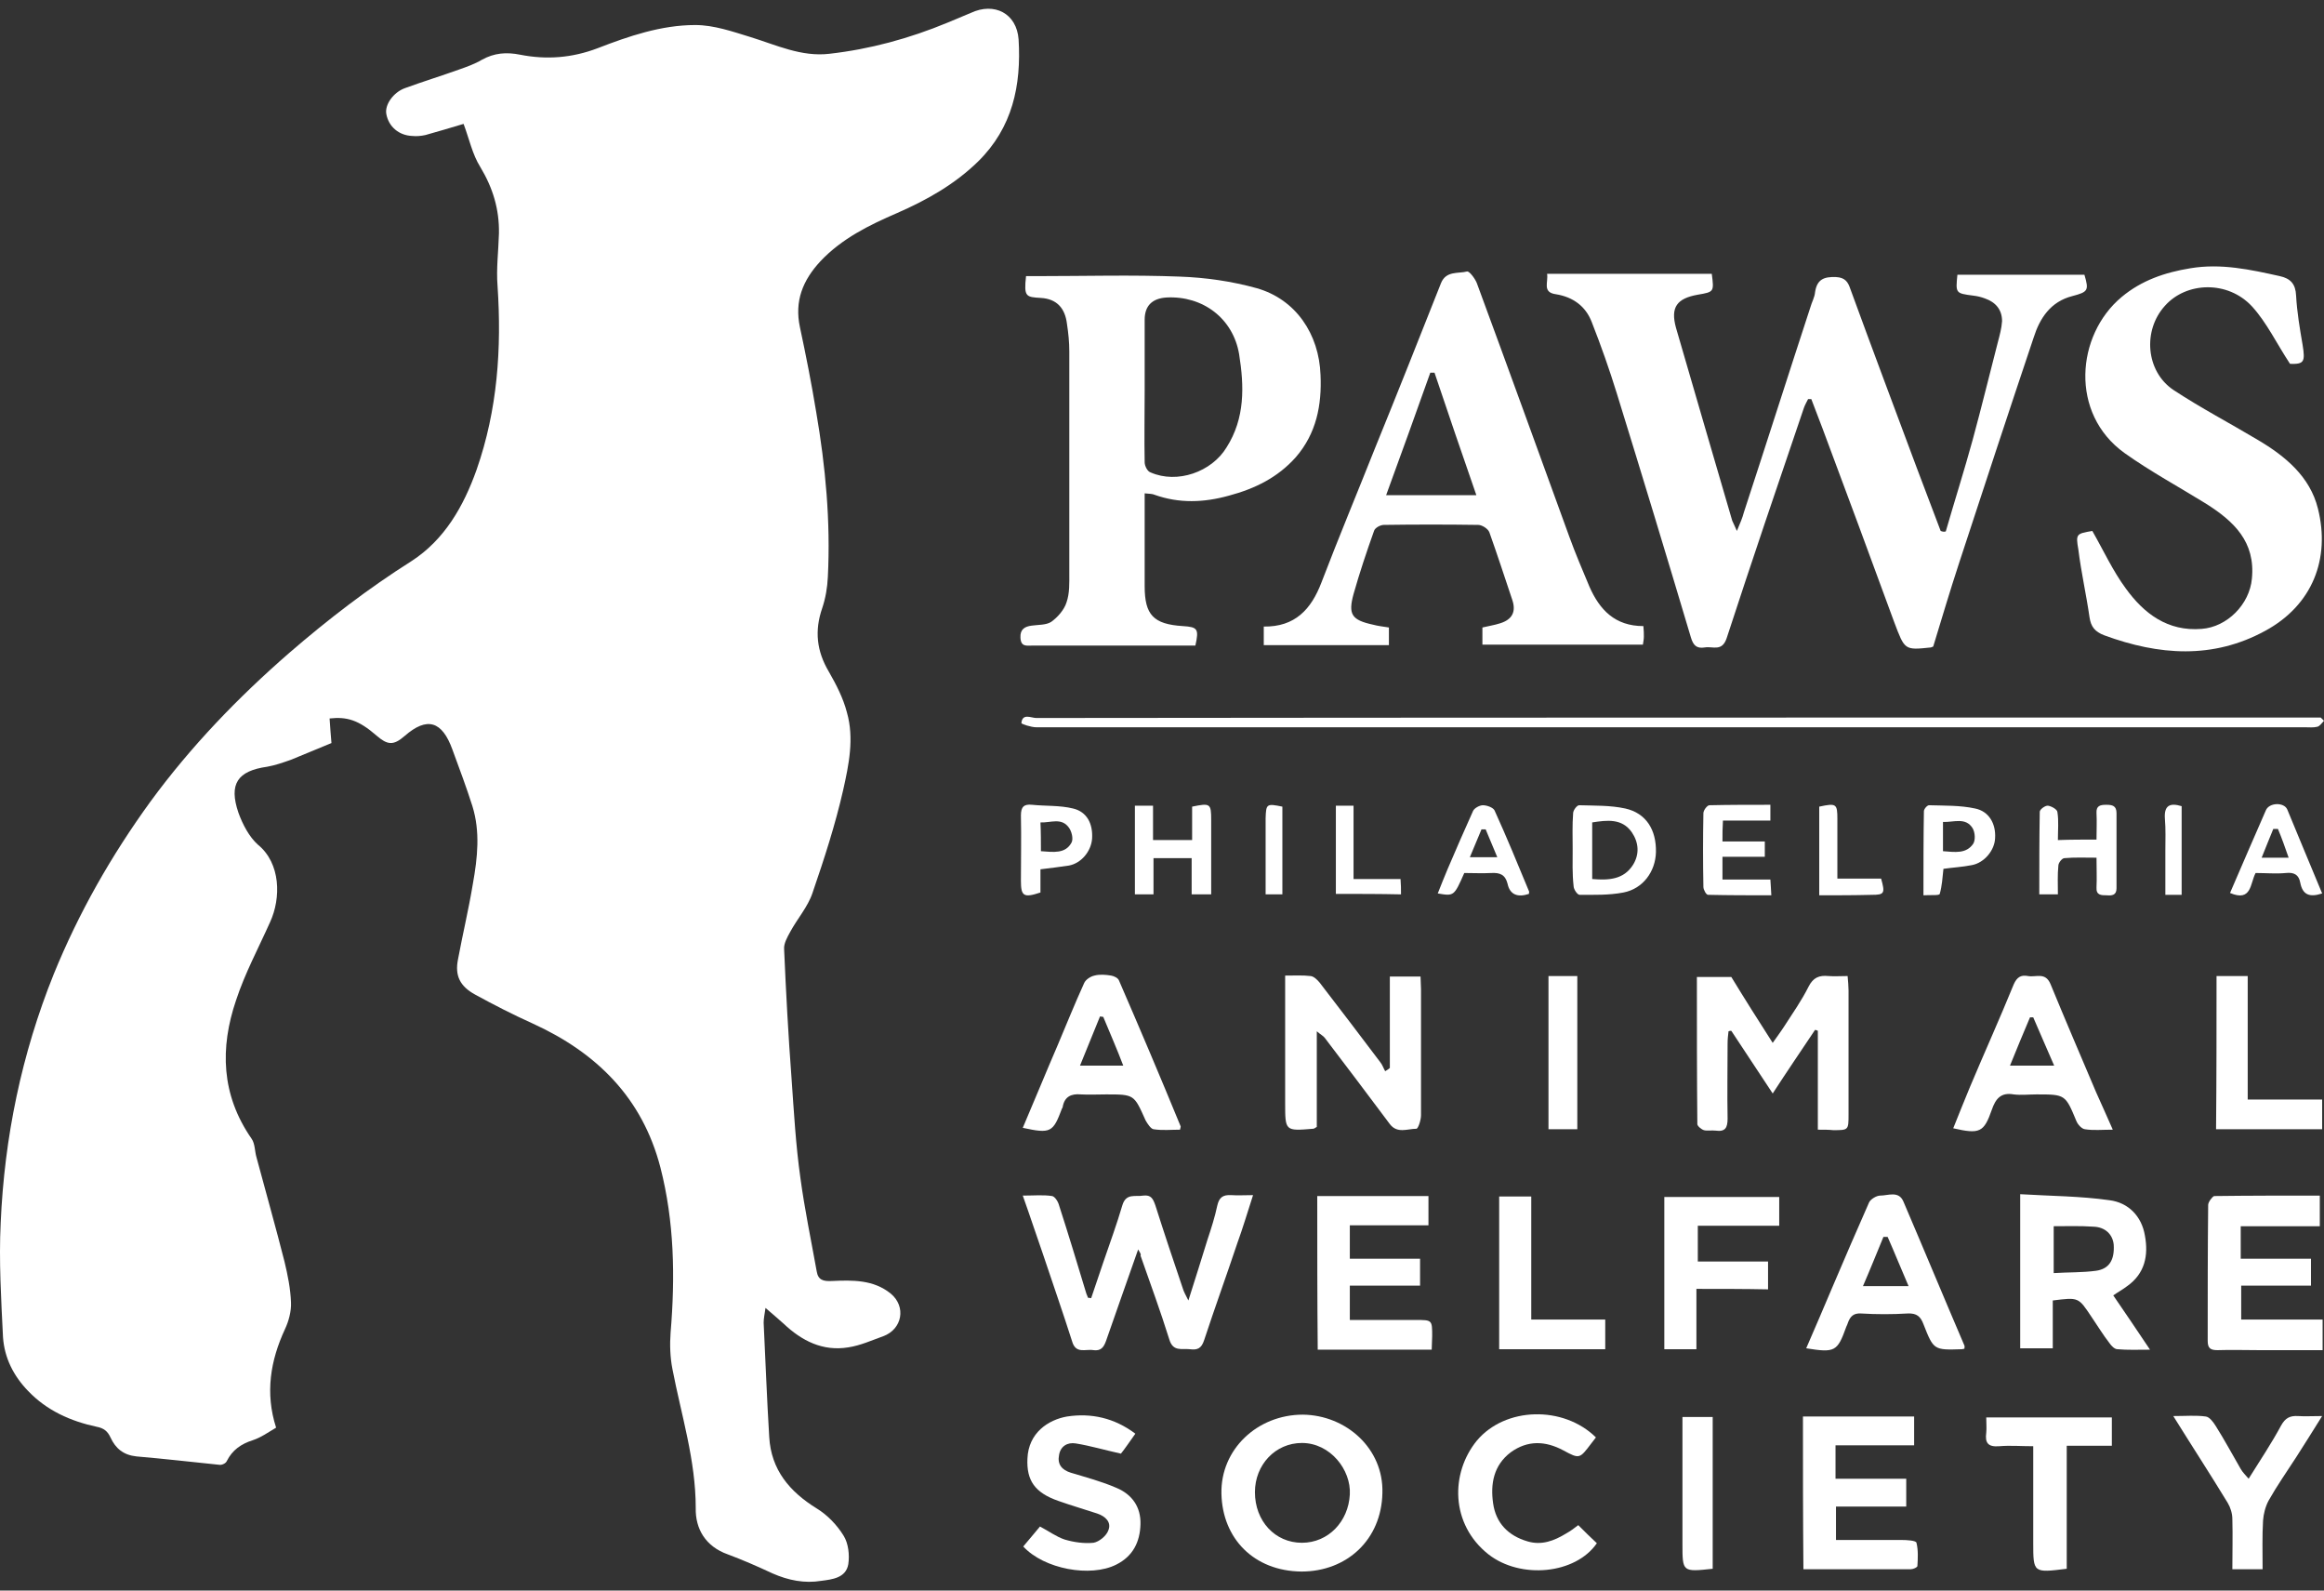 <svg width="133" height="91" viewBox="0 0 133 91" fill="none" xmlns="http://www.w3.org/2000/svg">
<rect x="0" y="0" width="133" height="91" fill="#333333" stroke="none"/>
<path d="M15.801 81.68C15.348 81.946 14.949 82.238 14.469 82.397C13.804 82.609 13.298 82.955 12.979 83.592C12.925 83.725 12.686 83.831 12.553 83.805C10.982 83.645 9.384 83.459 7.813 83.326C7.068 83.247 6.615 82.875 6.322 82.238C6.163 81.892 5.95 81.707 5.524 81.627C4.033 81.308 2.675 80.698 1.61 79.582C0.785 78.733 0.252 77.697 0.172 76.502C0.066 74.325 -0.067 72.147 0.039 69.969C0.252 65.057 1.237 60.304 3.074 55.736C4.512 52.205 6.376 48.938 8.612 45.858C10.928 42.698 13.617 39.91 16.546 37.361C18.756 35.449 21.072 33.669 23.548 32.103C25.439 30.881 26.53 28.969 27.276 26.871C28.474 23.446 28.713 19.941 28.474 16.356C28.394 15.373 28.527 14.364 28.554 13.355C28.58 11.974 28.207 10.753 27.489 9.558C27.036 8.841 26.85 7.938 26.53 7.088C25.838 7.301 25.092 7.513 24.347 7.726C24.107 7.779 23.841 7.805 23.602 7.779C22.829 7.752 22.244 7.248 22.11 6.531C22.004 5.999 22.51 5.282 23.175 5.043C24.187 4.672 25.226 4.353 26.264 3.981C26.716 3.822 27.169 3.663 27.569 3.424C28.287 3.025 28.98 2.972 29.778 3.132C31.269 3.424 32.734 3.317 34.198 2.76C35.982 2.069 37.845 1.432 39.789 1.432C40.854 1.432 41.919 1.804 42.957 2.123C44.422 2.574 45.859 3.264 47.457 3.078C49.8 2.813 52.036 2.202 54.219 1.299C54.672 1.113 55.098 0.928 55.55 0.742C56.908 0.104 58.186 0.768 58.293 2.255C58.453 4.884 57.947 7.301 55.976 9.239C54.645 10.54 53.048 11.443 51.344 12.187C49.746 12.877 48.176 13.647 46.951 14.948C45.939 16.037 45.46 17.232 45.779 18.719C46.126 20.339 46.445 21.959 46.711 23.579C47.244 26.686 47.537 29.819 47.377 33.005C47.35 33.616 47.244 34.227 47.057 34.785C46.605 36.086 46.738 37.254 47.43 38.423C47.856 39.166 48.255 39.936 48.468 40.759C48.894 42.246 48.575 43.76 48.255 45.194C47.803 47.186 47.164 49.151 46.498 51.089C46.232 51.886 45.62 52.576 45.22 53.32C45.06 53.612 44.847 53.984 44.874 54.302C44.981 56.772 45.114 59.241 45.3 61.711C45.433 63.596 45.54 65.508 45.806 67.394C46.046 69.173 46.418 70.952 46.738 72.731C46.818 73.236 47.111 73.315 47.617 73.289C48.788 73.236 49.986 73.209 50.971 74.006C51.876 74.749 51.637 76.05 50.545 76.449C49.88 76.688 49.24 76.98 48.548 77.086C47.084 77.325 45.886 76.714 44.847 75.732C44.555 75.466 44.235 75.201 43.809 74.829C43.756 75.201 43.703 75.44 43.703 75.679C43.809 77.856 43.889 80.034 44.022 82.211C44.129 84.097 45.194 85.345 46.738 86.301C47.35 86.672 47.909 87.257 48.282 87.867C48.548 88.292 48.628 88.956 48.548 89.487C48.415 90.284 47.617 90.363 47.004 90.443C46.046 90.602 45.114 90.416 44.209 90.018C43.357 89.62 42.505 89.248 41.653 88.93C40.375 88.478 39.789 87.469 39.816 86.274C39.816 83.539 38.99 80.963 38.484 78.334C38.351 77.67 38.325 76.927 38.378 76.236C38.644 73.05 38.591 69.89 37.792 66.783C36.754 62.8 34.145 60.224 30.471 58.551C29.352 58.047 28.261 57.489 27.196 56.905C26.317 56.427 26.024 55.816 26.211 54.886C26.477 53.453 26.823 52.019 27.063 50.558C27.329 49.071 27.489 47.584 27.036 46.123C26.69 45.035 26.291 43.973 25.891 42.884C25.305 41.264 24.453 40.972 23.149 42.114C22.51 42.671 22.164 42.618 21.551 42.087C20.513 41.184 19.848 40.998 18.862 41.105C18.889 41.609 18.942 42.14 18.969 42.512C18.197 42.831 17.425 43.149 16.653 43.468C16.2 43.627 15.747 43.787 15.295 43.866C13.591 44.105 13.085 44.849 13.644 46.495C13.884 47.159 14.256 47.876 14.762 48.328C16.067 49.39 16.093 51.381 15.454 52.762C14.789 54.249 14.017 55.683 13.511 57.223C12.579 59.958 12.659 62.64 14.39 65.137C14.602 65.429 14.576 65.88 14.682 66.225C15.215 68.217 15.774 70.182 16.28 72.174C16.466 72.944 16.626 73.74 16.653 74.51C16.679 75.015 16.52 75.599 16.306 76.05C15.481 77.83 15.162 79.689 15.801 81.68Z" fill="white"/>
<path d="M111.355 30.403C111.861 28.651 112.42 26.898 112.899 25.145C113.405 23.287 113.857 21.428 114.337 19.569C114.443 19.171 114.55 18.772 114.576 18.374C114.576 17.71 114.203 17.285 113.591 17.073C113.378 16.993 113.165 16.94 112.925 16.913C111.914 16.781 111.914 16.781 112.02 15.718C114.443 15.718 116.866 15.718 119.289 15.718C119.555 16.621 119.502 16.701 118.596 16.94C117.345 17.259 116.733 18.215 116.387 19.303C114.949 23.579 113.538 27.88 112.127 32.182C111.594 33.802 111.115 35.422 110.636 36.989C110.556 37.015 110.529 37.042 110.503 37.042C108.985 37.201 109.012 37.201 108.399 35.581C107.042 31.89 105.684 28.199 104.299 24.508C104.086 23.95 103.873 23.393 103.66 22.835C103.607 22.835 103.554 22.835 103.474 22.835C103.394 22.994 103.288 23.18 103.234 23.34C101.743 27.721 100.252 32.103 98.815 36.511C98.548 37.307 98.016 36.962 97.563 37.042C97.084 37.121 96.898 36.909 96.765 36.458C95.38 31.811 93.969 27.163 92.531 22.516C92.105 21.136 91.626 19.781 91.094 18.427C90.748 17.524 90.029 16.993 89.044 16.834C88.245 16.727 88.618 16.143 88.538 15.665C91.706 15.665 94.848 15.665 97.963 15.665C98.096 16.701 98.096 16.701 97.164 16.86C95.966 17.073 95.593 17.577 95.913 18.746C96.978 22.437 98.069 26.128 99.134 29.792C99.187 29.925 99.267 30.058 99.4 30.377C99.587 29.925 99.72 29.633 99.8 29.314C101.078 25.411 102.329 21.481 103.607 17.577C103.687 17.285 103.847 17.02 103.873 16.727C103.98 15.984 104.379 15.825 105.071 15.851C105.604 15.878 105.764 16.143 105.897 16.542C107.148 19.967 108.426 23.366 109.704 26.792C110.157 27.987 110.609 29.182 111.062 30.377C111.195 30.43 111.275 30.43 111.355 30.403Z" fill="white"/>
<path d="M65.508 28.226C65.508 28.916 65.508 29.553 65.508 30.191C65.508 31.306 65.508 32.421 65.508 33.537C65.508 35.183 66.014 35.714 67.691 35.82C68.543 35.873 68.623 35.98 68.41 36.936C67.478 36.936 66.52 36.936 65.561 36.936C63.405 36.936 61.221 36.936 59.065 36.936C58.745 36.936 58.426 37.015 58.399 36.484C58.373 36.006 58.639 35.847 59.038 35.794C59.411 35.741 59.864 35.767 60.156 35.581C60.529 35.316 60.902 34.891 61.035 34.466C61.221 33.935 61.195 33.351 61.195 32.793C61.195 28.571 61.195 24.322 61.195 20.1C61.195 19.569 61.142 19.064 61.062 18.533C60.955 17.631 60.476 17.099 59.571 17.046C58.719 16.993 58.586 16.993 58.719 15.798C58.932 15.798 59.145 15.798 59.358 15.798C62.073 15.798 64.789 15.719 67.505 15.825C68.996 15.878 70.487 16.09 71.924 16.489C74.161 17.126 75.492 19.117 75.572 21.454C75.652 23.18 75.332 24.8 74.161 26.154C73.122 27.323 71.818 27.96 70.327 28.358C68.889 28.757 67.478 28.81 66.067 28.305C65.96 28.252 65.774 28.252 65.508 28.226ZM65.508 22.357C65.508 23.712 65.481 25.092 65.508 26.447C65.508 26.659 65.668 26.978 65.854 27.031C67.371 27.695 69.342 27.004 70.194 25.597C71.259 23.924 71.205 22.092 70.913 20.259C70.566 18.215 68.836 16.913 66.759 17.02C65.934 17.073 65.508 17.498 65.508 18.294C65.508 19.675 65.508 21.003 65.508 22.357Z" fill="white"/>
<path d="M94.049 35.82C94.076 36.086 94.076 36.245 94.076 36.431C94.076 36.564 94.049 36.697 94.022 36.882C90.961 36.882 87.925 36.882 84.837 36.882C84.837 36.564 84.837 36.245 84.837 35.9C85.156 35.82 85.529 35.767 85.849 35.661C86.541 35.448 86.781 34.997 86.541 34.306C86.115 33.032 85.689 31.731 85.236 30.456C85.156 30.244 84.81 30.031 84.597 30.031C82.787 30.005 81.003 30.005 79.193 30.031C79.006 30.031 78.687 30.191 78.634 30.377C78.208 31.571 77.808 32.766 77.462 33.988C77.143 35.156 77.356 35.475 78.58 35.74C78.873 35.82 79.166 35.847 79.486 35.9C79.486 36.218 79.486 36.537 79.486 36.909C77.089 36.909 74.746 36.909 72.324 36.909C72.324 36.537 72.324 36.218 72.324 35.847C74.108 35.873 75.039 34.864 75.625 33.324C76.61 30.748 77.675 28.199 78.687 25.65C79.965 22.516 81.216 19.356 82.468 16.196C82.76 15.479 83.453 15.665 83.958 15.532C84.091 15.506 84.411 15.931 84.517 16.196C86.301 21.029 88.058 25.889 89.816 30.722C90.162 31.678 90.561 32.607 90.961 33.563C91.546 34.891 92.425 35.82 94.049 35.82ZM84.491 28.332C83.665 25.942 82.867 23.632 82.095 21.321C82.015 21.321 81.935 21.321 81.855 21.321C81.03 23.632 80.204 25.942 79.326 28.332C81.083 28.332 82.734 28.332 84.491 28.332Z" fill="white"/>
<path d="M119.741 30.377C120.38 31.492 120.913 32.66 121.658 33.669C122.696 35.103 124.054 36.139 125.998 35.98C127.462 35.873 128.74 34.572 128.873 33.112C129.086 30.987 127.835 29.819 126.237 28.81C124.693 27.854 123.069 26.978 121.578 25.915C118.437 23.658 118.809 19.171 121.418 16.993C122.563 16.037 123.895 15.586 125.359 15.347C127.116 15.055 128.793 15.426 130.471 15.798C131.083 15.931 131.376 16.25 131.403 16.913C131.456 17.869 131.616 18.799 131.775 19.728C131.935 20.711 131.855 20.843 131.056 20.817C130.284 19.648 129.725 18.454 128.873 17.524C127.489 16.037 125.119 16.117 123.895 17.498C122.617 18.905 122.803 21.242 124.374 22.304C125.945 23.34 127.622 24.216 129.219 25.172C130.79 26.101 132.201 27.27 132.654 29.102C133.373 31.97 132.334 34.625 129.645 36.086C126.637 37.732 123.548 37.493 120.433 36.351C119.874 36.139 119.661 35.847 119.581 35.316C119.395 34.015 119.102 32.74 118.942 31.439C118.783 30.536 118.836 30.536 119.741 30.377Z" fill="white"/>
<path d="M65.135 71.483C64.496 73.316 63.884 75.015 63.298 76.715C63.165 77.086 63.005 77.299 62.579 77.246C62.127 77.166 61.568 77.485 61.355 76.741C60.822 75.068 60.236 73.395 59.677 71.722C59.304 70.66 58.958 69.598 58.532 68.403C59.171 68.403 59.704 68.35 60.21 68.429C60.369 68.456 60.556 68.748 60.609 68.96C61.142 70.607 61.647 72.28 62.153 73.953C62.18 74.059 62.233 74.139 62.26 74.245C62.313 74.245 62.393 74.271 62.446 74.271C62.686 73.581 62.899 72.917 63.138 72.227C63.511 71.138 63.91 70.049 64.23 68.96C64.443 68.244 64.975 68.483 65.428 68.403C65.881 68.35 65.987 68.589 66.12 68.96C66.626 70.554 67.159 72.147 67.691 73.714C67.744 73.9 67.851 74.086 68.01 74.404C68.41 73.156 68.756 72.041 69.102 70.926C69.315 70.288 69.528 69.624 69.661 68.987C69.768 68.509 69.981 68.35 70.46 68.376C70.833 68.403 71.232 68.376 71.711 68.376C71.392 69.359 71.126 70.262 70.806 71.138C70.194 72.97 69.528 74.802 68.916 76.661C68.756 77.166 68.516 77.246 68.09 77.192C67.638 77.139 67.132 77.352 66.919 76.635C66.413 75.015 65.827 73.422 65.268 71.828C65.322 71.775 65.242 71.669 65.135 71.483Z" fill="white"/>
<path d="M104.033 64.632C104.033 62.667 104.033 60.808 104.033 58.976C103.98 58.949 103.926 58.923 103.873 58.923C103.075 60.118 102.276 61.286 101.45 62.561C100.625 61.313 99.853 60.144 99.081 58.976C99.028 58.976 98.974 58.976 98.921 59.002C98.894 59.241 98.868 59.454 98.868 59.693C98.868 61.127 98.841 62.561 98.868 63.995C98.868 64.526 98.735 64.765 98.176 64.685C97.963 64.659 97.696 64.712 97.51 64.659C97.35 64.605 97.137 64.419 97.137 64.313C97.111 61.525 97.111 58.737 97.111 55.895C97.803 55.895 98.442 55.895 99.081 55.895C99.826 57.117 100.598 58.339 101.45 59.666C101.69 59.321 101.93 59.002 102.116 58.71C102.595 57.967 103.101 57.25 103.5 56.453C103.767 55.922 104.113 55.789 104.645 55.842C104.991 55.869 105.311 55.842 105.737 55.842C105.764 56.161 105.79 56.427 105.79 56.666C105.79 59.029 105.79 61.392 105.79 63.756C105.79 64.659 105.79 64.659 104.912 64.659C104.645 64.632 104.406 64.632 104.033 64.632Z" fill="white"/>
<path d="M73.548 55.816C74.107 55.816 74.56 55.789 75.013 55.843C75.199 55.869 75.385 56.055 75.519 56.214C76.69 57.728 77.835 59.242 78.98 60.755C79.113 60.914 79.166 61.1 79.272 61.286C79.352 61.233 79.459 61.18 79.539 61.1C79.539 59.374 79.539 57.648 79.539 55.869C80.151 55.869 80.684 55.869 81.296 55.869C81.296 56.108 81.323 56.347 81.323 56.586C81.323 59.002 81.323 61.419 81.323 63.809C81.323 64.075 81.163 64.579 81.056 64.579C80.55 64.579 79.965 64.871 79.539 64.313C78.314 62.667 77.063 61.021 75.811 59.374C75.731 59.268 75.572 59.188 75.359 59.002C75.359 60.941 75.359 62.747 75.359 64.473C75.226 64.552 75.199 64.579 75.146 64.579C73.548 64.712 73.548 64.712 73.548 63.118C73.548 60.968 73.548 58.79 73.548 56.639C73.548 56.427 73.548 56.188 73.548 55.816Z" fill="white"/>
<path d="M115.614 68.323C117.345 68.429 119.049 68.429 120.726 68.668C121.791 68.801 122.563 69.571 122.75 70.686C122.963 71.828 122.75 72.864 121.738 73.581C121.498 73.767 121.206 73.926 120.939 74.112C121.632 75.121 122.297 76.103 123.043 77.219C122.324 77.219 121.765 77.245 121.179 77.192C121.019 77.192 120.833 77.006 120.726 76.847C120.354 76.369 120.034 75.838 119.688 75.333C118.942 74.218 118.969 74.218 117.478 74.404C117.478 75.28 117.478 76.183 117.478 77.139C116.839 77.139 116.253 77.139 115.614 77.139C115.614 74.298 115.614 71.403 115.614 68.323ZM117.531 70.155C117.531 71.085 117.531 71.908 117.531 72.837C118.357 72.784 119.155 72.811 119.954 72.704C120.7 72.598 121.019 72.094 120.966 71.217C120.913 70.633 120.487 70.208 119.821 70.182C119.049 70.129 118.303 70.155 117.531 70.155Z" fill="white"/>
<path d="M79.113 85.424C79.06 88.08 77.089 89.912 74.48 89.912C71.765 89.885 69.954 88.027 69.901 85.451C69.848 82.928 71.951 80.936 74.56 80.936C77.036 80.963 79.193 82.875 79.113 85.424ZM71.818 85.371C71.818 87.017 72.963 88.266 74.507 88.266C76.024 88.266 77.169 87.044 77.249 85.504C77.329 84.097 76.131 82.556 74.507 82.556C72.989 82.556 71.818 83.804 71.818 85.371Z" fill="white"/>
<path d="M133 41.237C132.867 41.37 132.76 41.556 132.601 41.583C132.388 41.636 132.148 41.609 131.908 41.609C107.707 41.609 83.506 41.609 59.304 41.609C59.012 41.609 58.453 41.423 58.453 41.37C58.506 40.786 59.012 41.078 59.304 41.078C83.426 41.052 107.521 41.052 131.642 41.052C132.042 41.052 132.414 41.052 132.814 41.052C132.867 41.105 132.947 41.184 133 41.237Z" fill="white"/>
<path d="M75.385 68.429C77.515 68.429 79.592 68.429 81.749 68.429C81.749 68.987 81.749 69.518 81.749 70.102C80.231 70.102 78.767 70.102 77.249 70.102C77.249 70.74 77.249 71.324 77.249 72.014C78.58 72.014 79.912 72.014 81.269 72.014C81.269 72.545 81.269 72.997 81.269 73.554C79.938 73.554 78.607 73.554 77.249 73.554C77.249 74.245 77.249 74.855 77.249 75.519C78.527 75.519 79.778 75.519 81.03 75.519C81.962 75.519 81.962 75.519 81.962 76.449C81.962 76.688 81.935 76.927 81.935 77.219C79.752 77.219 77.595 77.219 75.412 77.219C75.385 74.298 75.385 71.403 75.385 68.429Z" fill="white"/>
<path d="M132.76 70.155C131.216 70.155 129.752 70.155 128.234 70.155C128.234 70.793 128.234 71.377 128.234 72.014C129.566 72.014 130.897 72.014 132.255 72.014C132.255 72.545 132.255 73.023 132.255 73.554C130.95 73.554 129.645 73.554 128.261 73.554C128.261 74.218 128.261 74.802 128.261 75.493C129.805 75.493 131.323 75.493 132.92 75.493C132.92 76.104 132.92 76.635 132.92 77.246C131.695 77.246 130.497 77.246 129.299 77.246C128.501 77.246 127.702 77.219 126.903 77.246C126.504 77.246 126.344 77.139 126.344 76.714C126.344 74.112 126.344 71.536 126.371 68.934C126.371 68.775 126.61 68.456 126.717 68.429C128.714 68.403 130.71 68.403 132.76 68.403C132.76 69.014 132.76 69.545 132.76 70.155Z" fill="white"/>
<path d="M103.181 81.043C105.311 81.043 107.388 81.043 109.544 81.043C109.544 81.574 109.544 82.078 109.544 82.689C108.053 82.689 106.562 82.689 105.045 82.689C105.045 83.353 105.045 83.937 105.045 84.601C106.376 84.601 107.707 84.601 109.092 84.601C109.092 85.159 109.092 85.61 109.092 86.194C107.76 86.194 106.429 86.194 105.071 86.194C105.071 86.858 105.071 87.442 105.071 88.106C106.323 88.106 107.574 88.106 108.825 88.106C109.118 88.106 109.651 88.133 109.677 88.266C109.784 88.691 109.757 89.168 109.731 89.593C109.731 89.673 109.491 89.779 109.358 89.779C107.334 89.779 105.311 89.779 103.208 89.779C103.181 86.885 103.181 84.017 103.181 81.043Z" fill="white"/>
<path d="M120.913 64.632C120.3 64.632 119.794 64.685 119.315 64.606C119.129 64.579 118.916 64.34 118.836 64.154C118.197 62.614 118.197 62.614 116.546 62.614C116.12 62.614 115.668 62.667 115.242 62.614C114.496 62.481 114.203 62.879 113.99 63.49C113.538 64.791 113.298 64.898 111.781 64.552C112.1 63.756 112.42 62.959 112.739 62.189C113.564 60.224 114.443 58.285 115.242 56.321C115.428 55.896 115.668 55.763 116.067 55.843C116.52 55.922 117.052 55.603 117.345 56.294C118.197 58.365 119.076 60.41 119.954 62.481C120.247 63.145 120.567 63.835 120.913 64.632ZM115.029 60.968C115.907 60.968 116.679 60.968 117.558 60.968C117.132 60.011 116.759 59.109 116.36 58.206C116.307 58.206 116.227 58.206 116.174 58.206C115.801 59.082 115.428 59.985 115.029 60.968Z" fill="white"/>
<path d="M58.532 64.526C59.225 62.906 59.864 61.339 60.529 59.799C61.035 58.604 61.514 57.409 62.047 56.241C62.127 56.055 62.393 55.869 62.633 55.816C62.925 55.736 63.271 55.763 63.591 55.816C63.751 55.843 63.99 55.949 64.043 56.108C65.242 58.87 66.413 61.631 67.558 64.42C67.585 64.446 67.558 64.499 67.531 64.632C67.025 64.632 66.52 64.685 66.014 64.606C65.854 64.579 65.668 64.287 65.561 64.101C64.895 62.614 64.922 62.614 63.298 62.614C62.819 62.614 62.34 62.64 61.86 62.614C61.301 62.561 60.928 62.747 60.822 63.304C60.822 63.357 60.795 63.384 60.769 63.437C60.263 64.791 60.13 64.871 58.532 64.526ZM63.138 58.179C63.085 58.179 63.005 58.153 62.952 58.153C62.579 59.082 62.206 59.985 61.807 60.968C62.686 60.968 63.431 60.968 64.283 60.968C63.91 59.985 63.511 59.082 63.138 58.179Z" fill="white"/>
<path d="M103.367 77.139C103.873 75.971 104.379 74.802 104.858 73.661C105.551 72.041 106.243 70.421 106.962 68.801C107.041 68.615 107.388 68.403 107.601 68.403C108.053 68.403 108.666 68.111 108.932 68.748C110.103 71.483 111.248 74.245 112.42 76.98C112.446 77.033 112.42 77.113 112.42 77.166C112.366 77.166 112.313 77.192 112.286 77.192C110.662 77.245 110.662 77.245 110.077 75.758C109.917 75.334 109.704 75.121 109.171 75.148C108.293 75.201 107.388 75.201 106.509 75.148C106.083 75.121 105.897 75.307 105.764 75.652C105.737 75.732 105.71 75.811 105.657 75.918C105.151 77.325 105.018 77.405 103.367 77.139ZM109.225 73.581C108.799 72.598 108.426 71.669 108.027 70.766C107.947 70.766 107.867 70.766 107.787 70.766C107.414 71.669 107.041 72.598 106.616 73.581C107.494 73.581 108.266 73.581 109.225 73.581Z" fill="white"/>
<path d="M58.559 88.478C58.905 88.08 59.198 87.708 59.517 87.336C60.023 87.602 60.449 87.92 60.928 88.08C61.461 88.239 62.047 88.319 62.579 88.266C62.899 88.212 63.325 87.867 63.431 87.549C63.617 87.097 63.271 86.752 62.792 86.593C62.073 86.354 61.328 86.141 60.582 85.876C59.198 85.398 58.745 84.681 58.799 83.459C58.852 81.972 59.997 81.229 61.062 81.043C62.446 80.83 63.777 81.122 64.975 82.025C64.656 82.477 64.363 82.901 64.15 83.167C63.192 82.955 62.393 82.716 61.568 82.583C61.088 82.503 60.689 82.742 60.609 83.247C60.502 83.778 60.769 84.097 61.275 84.256C62.153 84.521 63.058 84.76 63.91 85.132C64.789 85.504 65.295 86.221 65.268 87.203C65.242 88.212 64.842 89.036 63.884 89.514C62.419 90.257 59.757 89.779 58.559 88.478Z" fill="white"/>
<path d="M97.084 73.74C97.084 74.962 97.084 76.05 97.084 77.192C96.445 77.192 95.859 77.192 95.247 77.192C95.247 74.298 95.247 71.403 95.247 68.482C97.43 68.482 99.587 68.482 101.823 68.482C101.823 69.013 101.823 69.518 101.823 70.129C100.279 70.129 98.735 70.129 97.164 70.129C97.164 70.846 97.164 71.457 97.164 72.174C98.495 72.174 99.826 72.174 101.184 72.174C101.184 72.731 101.184 73.183 101.184 73.767C99.826 73.74 98.495 73.74 97.084 73.74Z" fill="white"/>
<path d="M91.333 82.238C91.227 82.37 91.147 82.477 91.067 82.583C90.401 83.459 90.401 83.486 89.47 82.981C88.431 82.424 87.419 82.397 86.461 83.087C85.476 83.831 85.29 84.893 85.449 86.008C85.609 87.15 86.328 87.867 87.419 88.186C88.218 88.425 88.937 88.159 89.629 87.734C89.869 87.602 90.082 87.442 90.322 87.257C90.694 87.628 91.04 87.973 91.386 88.292C90.162 90.071 87.02 90.363 85.183 88.929C83 87.203 83 84.282 84.517 82.424C86.142 80.485 89.47 80.405 91.333 82.238Z" fill="white"/>
<path d="M118.277 89.753C116.36 89.992 116.36 89.992 116.36 88.266C116.36 86.46 116.36 84.628 116.36 82.742C115.668 82.742 115.029 82.689 114.416 82.742C113.777 82.795 113.591 82.556 113.671 81.972C113.698 81.707 113.671 81.441 113.671 81.096C116.094 81.096 118.437 81.096 120.859 81.096C120.859 81.6 120.859 82.132 120.859 82.716C120.007 82.716 119.182 82.716 118.277 82.716C118.277 85.106 118.277 87.416 118.277 89.753Z" fill="white"/>
<path d="M129.486 89.779C128.873 89.779 128.367 89.779 127.755 89.779C127.755 88.797 127.782 87.867 127.755 86.911C127.755 86.593 127.649 86.247 127.489 85.982C126.504 84.362 125.465 82.769 124.374 81.016C125.093 81.016 125.678 80.963 126.237 81.043C126.45 81.069 126.663 81.361 126.797 81.574C127.302 82.37 127.755 83.22 128.234 84.043C128.341 84.229 128.501 84.389 128.687 84.601C129.352 83.539 129.991 82.583 130.551 81.547C130.79 81.122 131.056 80.99 131.509 81.016C131.908 81.043 132.334 81.016 132.893 81.016C132.361 81.866 131.882 82.636 131.403 83.379C130.87 84.203 130.311 84.999 129.832 85.849C129.645 86.194 129.539 86.619 129.512 86.991C129.459 87.894 129.486 88.823 129.486 89.779Z" fill="white"/>
<path d="M91.866 75.493C91.866 76.13 91.866 76.661 91.866 77.192C89.842 77.192 87.846 77.192 85.796 77.192C85.796 74.298 85.796 71.403 85.796 68.456C86.408 68.456 86.967 68.456 87.632 68.456C87.632 70.793 87.632 73.103 87.632 75.493C89.044 75.493 90.428 75.493 91.866 75.493Z" fill="white"/>
<path d="M126.85 55.843C127.436 55.843 127.995 55.843 128.634 55.843C128.634 58.179 128.634 60.516 128.634 62.906C130.098 62.906 131.482 62.906 132.894 62.906C132.894 63.49 132.894 64.021 132.894 64.606C130.87 64.606 128.873 64.606 126.823 64.606C126.85 61.711 126.85 58.817 126.85 55.843Z" fill="white"/>
<path d="M98.016 89.753C96.285 89.939 96.285 89.939 96.285 88.345C96.285 86.194 96.285 84.043 96.285 81.866C96.285 81.627 96.285 81.361 96.285 81.069C96.871 81.069 97.43 81.069 98.016 81.069C98.016 83.964 98.016 86.832 98.016 89.753Z" fill="white"/>
<path d="M90.268 64.606C89.683 64.606 89.177 64.606 88.618 64.606C88.618 61.684 88.618 58.79 88.618 55.843C89.15 55.843 89.683 55.843 90.268 55.843C90.268 58.764 90.268 61.658 90.268 64.606Z" fill="white"/>
<path d="M90.002 48.566C90.002 47.876 89.975 47.212 90.029 46.522C90.029 46.362 90.242 46.07 90.375 46.07C91.253 46.097 92.159 46.07 93.011 46.256C94.209 46.522 94.794 47.478 94.768 48.752C94.741 49.868 94.022 50.85 92.904 51.063C92.079 51.222 91.227 51.195 90.401 51.195C90.268 51.195 90.055 50.877 90.055 50.691C89.975 49.974 90.002 49.283 90.002 48.566ZM91.12 50.292C92.079 50.372 92.931 50.319 93.463 49.469C93.836 48.858 93.783 48.195 93.383 47.611C92.824 46.814 91.972 46.92 91.12 47.053C91.12 48.142 91.12 49.177 91.12 50.292Z" fill="white"/>
<path d="M119.981 48.035C119.981 47.504 120.007 47 119.981 46.522C119.954 46.097 120.194 46.044 120.54 46.044C120.886 46.044 121.126 46.097 121.126 46.522C121.126 47.956 121.126 49.39 121.126 50.824C121.126 51.222 120.859 51.248 120.567 51.222C120.247 51.222 119.954 51.222 119.981 50.77C120.007 50.239 119.981 49.682 119.981 49.071C119.315 49.071 118.729 49.044 118.144 49.097C118.011 49.097 117.798 49.363 117.798 49.522C117.744 50.053 117.771 50.584 117.771 51.169C117.372 51.169 117.079 51.169 116.706 51.169C116.706 49.549 116.706 48.009 116.733 46.442C116.733 46.309 117.052 46.07 117.212 46.097C117.398 46.123 117.744 46.309 117.744 46.469C117.824 46.973 117.771 47.504 117.771 48.062C118.516 48.035 119.209 48.035 119.981 48.035Z" fill="white"/>
<path d="M68.197 49.098C67.425 49.098 66.759 49.098 66.014 49.098C66.014 49.788 66.014 50.452 66.014 51.169C65.614 51.169 65.295 51.169 64.949 51.169C64.949 49.469 64.949 47.797 64.949 46.097C65.295 46.097 65.614 46.097 65.987 46.097C65.987 46.761 65.987 47.398 65.987 48.062C66.759 48.062 67.451 48.062 68.224 48.062C68.224 47.398 68.224 46.761 68.224 46.15C69.262 45.938 69.315 45.964 69.315 46.92C69.315 48.328 69.315 49.735 69.315 51.169C68.916 51.169 68.596 51.169 68.197 51.169C68.197 50.478 68.197 49.815 68.197 49.098Z" fill="white"/>
<path d="M98.575 48.142C99.427 48.142 100.199 48.142 100.998 48.142C100.998 48.434 100.998 48.673 100.998 49.018C100.199 49.018 99.4 49.018 98.575 49.018C98.575 49.496 98.575 49.868 98.575 50.319C99.48 50.319 100.359 50.319 101.317 50.319C101.344 50.611 101.344 50.85 101.371 51.222C100.119 51.222 98.948 51.222 97.75 51.195C97.643 51.195 97.484 50.903 97.484 50.744C97.457 49.337 97.457 47.929 97.484 46.522C97.484 46.362 97.697 46.07 97.83 46.07C98.974 46.044 100.146 46.044 101.317 46.044C101.317 46.362 101.317 46.601 101.317 46.947C100.439 46.947 99.534 46.947 98.602 46.947C98.575 47.371 98.575 47.717 98.575 48.142Z" fill="white"/>
<path d="M110.077 51.222C110.077 49.522 110.077 47.956 110.103 46.416C110.103 46.283 110.29 46.07 110.396 46.07C111.275 46.097 112.18 46.07 113.032 46.256C113.831 46.416 114.23 47.133 114.177 47.956C114.15 48.646 113.564 49.363 112.846 49.496C112.313 49.602 111.781 49.629 111.221 49.708C111.168 50.186 111.142 50.691 111.009 51.142C110.982 51.248 110.476 51.195 110.077 51.222ZM111.195 48.699C111.887 48.752 112.526 48.858 112.925 48.274C113.059 48.062 113.032 47.637 112.899 47.398C112.499 46.734 111.807 47.053 111.195 47.026C111.195 47.584 111.195 48.115 111.195 48.699Z" fill="white"/>
<path d="M59.544 49.735C59.544 50.213 59.544 50.638 59.544 51.062C58.586 51.381 58.426 51.275 58.426 50.399C58.426 49.151 58.453 47.903 58.426 46.654C58.426 46.176 58.586 45.991 59.065 46.044C59.837 46.123 60.662 46.07 61.408 46.256C62.206 46.442 62.553 47.132 62.499 47.982C62.446 48.699 61.887 49.39 61.168 49.522C60.662 49.602 60.156 49.655 59.544 49.735ZM59.571 48.699C60.289 48.752 60.982 48.858 61.328 48.195C61.434 47.982 61.328 47.557 61.168 47.345C60.742 46.761 60.13 47.079 59.544 47.053C59.571 47.61 59.571 48.142 59.571 48.699Z" fill="white"/>
<path d="M87.499 51.142C86.86 51.355 86.408 51.195 86.275 50.558C86.141 50.027 85.822 49.921 85.343 49.947C84.837 49.974 84.305 49.947 83.799 49.947C83.213 51.275 83.213 51.275 82.281 51.116C82.467 50.638 82.654 50.186 82.84 49.735C83.319 48.62 83.799 47.504 84.305 46.389C84.384 46.23 84.677 46.07 84.864 46.07C85.103 46.07 85.449 46.203 85.529 46.362C86.221 47.876 86.86 49.443 87.499 50.983C87.526 51.01 87.499 51.063 87.499 51.142ZM85.689 49.044C85.449 48.46 85.236 47.956 85.023 47.451C84.944 47.451 84.864 47.451 84.784 47.451C84.571 47.956 84.358 48.46 84.118 49.044C84.677 49.044 85.103 49.044 85.689 49.044Z" fill="white"/>
<path d="M132.894 51.116C132.175 51.355 131.775 51.195 131.642 50.505C131.562 50.053 131.296 49.894 130.817 49.947C130.258 50 129.672 49.947 129.086 49.947C128.767 50.532 128.873 51.62 127.622 51.089C128.314 49.496 128.98 47.929 129.672 46.362C129.858 45.911 130.71 45.885 130.897 46.309C131.562 47.903 132.201 49.469 132.894 51.116ZM130.364 47.425C130.284 47.425 130.178 47.425 130.098 47.425C129.885 47.956 129.672 48.46 129.432 49.071C129.991 49.071 130.417 49.071 130.977 49.071C130.764 48.46 130.577 47.929 130.364 47.425Z" fill="white"/>
<path d="M76.45 51.142C76.45 49.443 76.45 47.796 76.45 46.097C76.796 46.097 77.116 46.097 77.462 46.097C77.462 47.504 77.462 48.859 77.462 50.292C78.367 50.292 79.219 50.292 80.151 50.292C80.178 50.611 80.178 50.85 80.178 51.169C78.953 51.142 77.755 51.142 76.45 51.142Z" fill="white"/>
<path d="M104.113 51.222C104.113 49.496 104.113 47.823 104.113 46.15C105.098 45.938 105.151 45.991 105.151 46.867C105.151 47.982 105.151 49.098 105.151 50.266C106.03 50.266 106.855 50.266 107.654 50.266C107.893 51.116 107.84 51.196 107.121 51.196C106.136 51.222 105.151 51.222 104.113 51.222Z" fill="white"/>
<path d="M124.853 46.123C124.853 47.823 124.853 49.469 124.853 51.195C124.56 51.195 124.294 51.195 123.921 51.195C123.921 50.346 123.921 49.496 123.921 48.673C123.921 48.062 123.948 47.451 123.895 46.84C123.841 46.097 124.161 45.911 124.853 46.123Z" fill="white"/>
<path d="M73.389 46.15C73.389 47.796 73.389 49.469 73.389 51.169C73.069 51.169 72.803 51.169 72.43 51.169C72.43 50.452 72.43 49.761 72.43 49.071C72.43 48.327 72.43 47.584 72.43 46.814C72.457 45.991 72.483 45.964 73.389 46.15Z" fill="white"/>
</svg>
